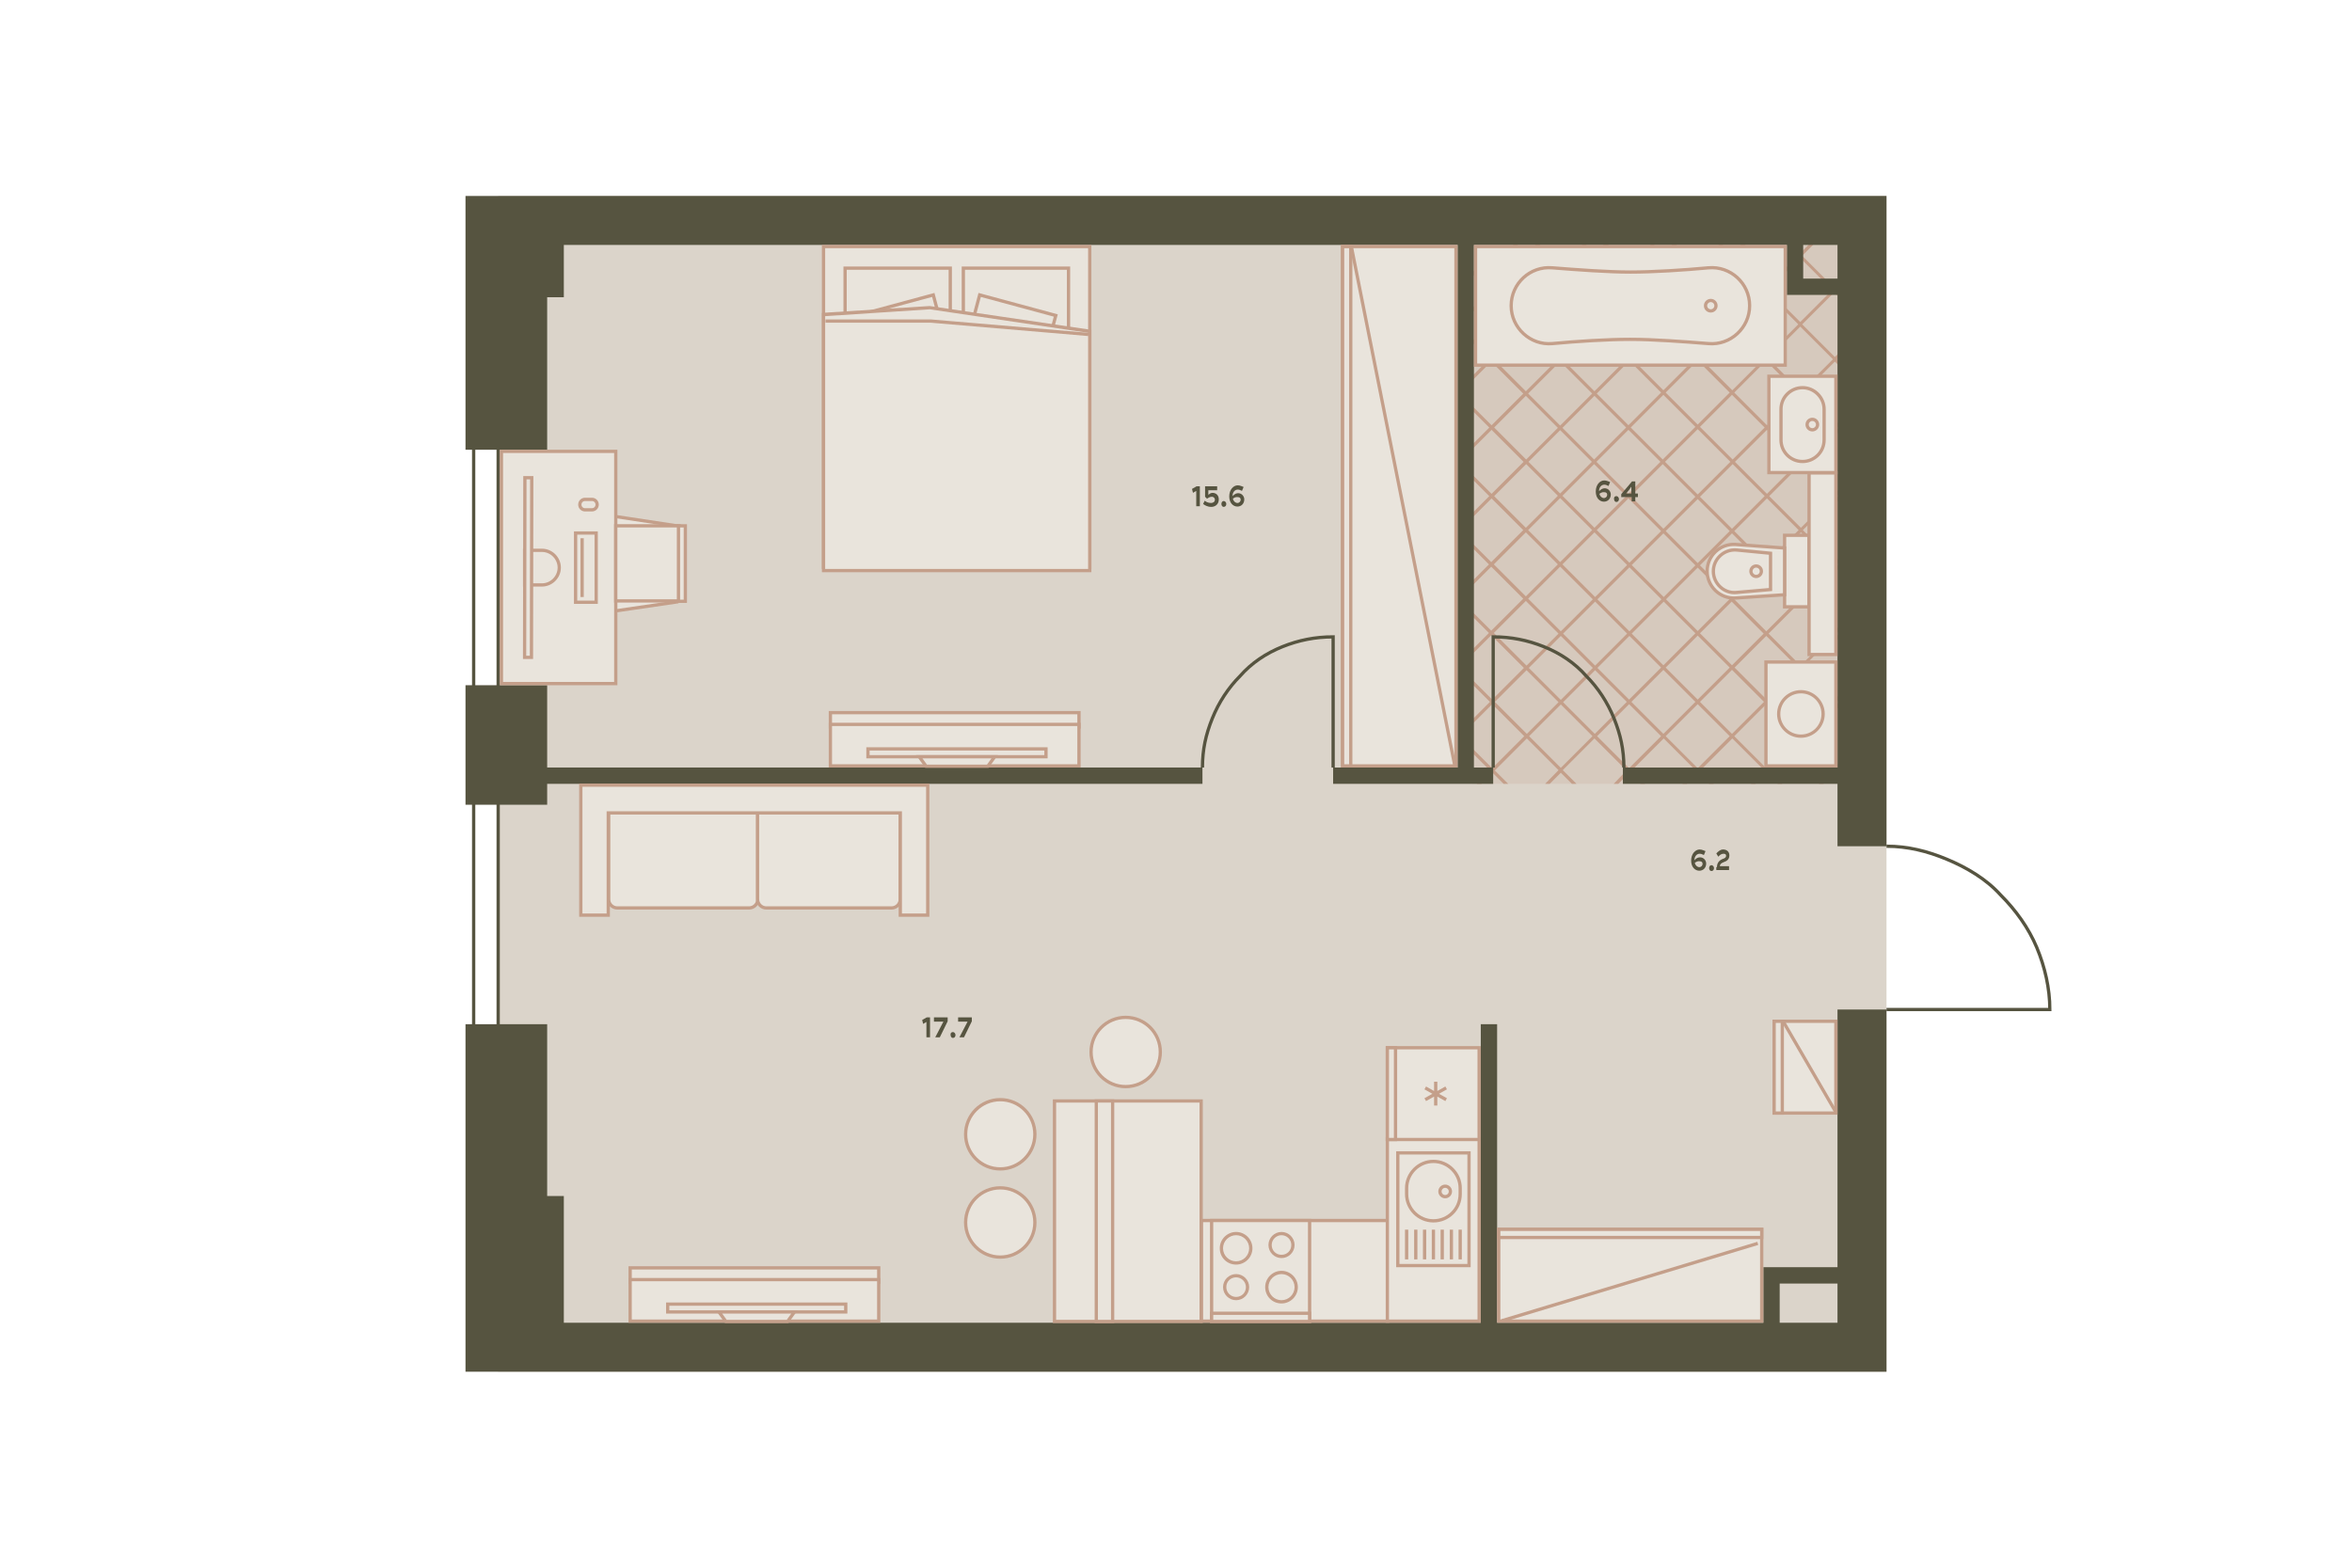 <?xml version="1.0" encoding="utf-8"?>
<!-- Generator: Adobe Illustrator 26.0.3, SVG Export Plug-In . SVG Version: 6.00 Build 0)  -->
<svg version="1.1" xmlns="http://www.w3.org/2000/svg" xmlns:xlink="http://www.w3.org/1999/xlink" x="0px" y="0px"
	 viewBox="0 0 720 480" style="enable-background:new 0 0 720 480;" xml:space="preserve">
<style type="text/css">
	.st0{fill:#DBD4CA;}
	.st1{opacity:0.3;}
	.st2{opacity:0.7;fill:#C49F8A;enable-background:new    ;}
	.st3{fill:#C49F8A;}
	.st4{fill:none;stroke:#565440;}
	.st5{fill:#565440;}
	.st6{fill:#E9E4DC;}
	.st7{fill:#E9E4DC;stroke:#C49F8A;}
	.st8{fill:#E9E4DC;stroke:#C49F8A;stroke-miterlimit:4;}
	.st9{fill:none;stroke:#C49F8A;}
	.st10{fill:#E9E4DC;stroke:#C49F8A;stroke-linejoin:round;}
	.st11{fill:#E9E4DC;stroke:#C49F8A;stroke-width:1;stroke-miterlimit:4;}
	.st12{opacity:0;}
	.st13{fill:none;}
</style>
<g id="_x31__x5F_2">
	<rect id="Floor" x="152.5" y="60" class="st0" width="425" height="360"/>
	<g id="Wet_Floor_1_">
		<g class="st1">
			<rect x="450.7" y="67.2" class="st2" width="117.6" height="172.8"/>
		</g>
		<path class="st3" d="M452.1,240h1.4l3.4-3.4l3.4,3.4h1.4l-4.1-4.1l9.8-9.8l9.7,9.7L473,240h1.4l3.4-3.4l3.4,3.4h1.4l-4.2-4.2
			l9.7-9.7l9.8,9.8L494,240h1.4l3.4-3.4l3.4,3.4h1.4l-4.1-4.1l9.8-9.8l9.8,9.8L515,240h1.4l3.4-3.4l3.4,3.4h1.4l-4.1-4.1l9.8-9.8
			l9.8,9.8L536,240h1.4l3.4-3.4l3.4,3.4h1.4l-4.1-4.1l9.8-9.8l9.7,9.7l-4.2,4.2h1.4l3.4-3.4l3.4,3.4h1.4l-4.2-4.2l5.9-5.9v-1.4
			l-6.6,6.6l-9.7-9.7l9.7-9.7l6.6,6.6v-1.4l-5.9-5.9l5.9-5.9v-1.4l-6.6,6.6l-9.8-9.8l9.8-9.8l6.6,6.6v-1.4l-5.9-5.9l5.9-5.9v-1.4
			l-6.6,6.6l-9.8-9.8l10-10l6.4,6.4v-1.4l-5.7-5.7l5.7-5.7v-1.4l-6.4,6.4l-9.8-9.8l9.8-9.8l6.4,6.4v-1.4l-5.7-5.7l5.7-5.7v-1.4
			l-6.4,6.4l-9.7-9.7l9.7-9.7l6.4,6.4v-1.4l-5.7-5.7l5.7-5.7v-1.4l-6.4,6.4l-9.8-9.8l9.8-9.8l6.4,6.4v-1.4l-5.7-5.7l5.7-5.7v-1.4
			l-6.4,6.4l-10-10l9.8-9.8l6.6,6.6v-1.4l-5.9-5.9l5.9-5.9v-1.4l-6.6,6.6l-9.8-9.8l9.7-9.7l6.7,6.7v-1.4l-6-6l0,0l-0.7-0.7l0,0l0,0
			l-0.7,0.7l0,0l-9.7,9.7l-9.7-9.7l0,0l-0.7-0.7l0,0l0,0l-0.7,0.7l0,0l-9.8,9.8l-9.8-9.8l0,0l-0.7-0.7l0,0l0,0l-0.7,0.7l0,0
			l-9.8,9.8l-9.8-9.8l0,0l-0.7-0.7l0,0l0,0l-0.7,0.7l0,0l-9.7,9.7l-9.7-9.7l0,0l-0.7-0.7l0,0l0,0l-0.7,0.7l0,0l-9.8,9.8l-9.8-9.8
			l0,0l-0.7-0.7l0,0l0,0l-0.7,0.7l0,0l-5.6,5.6v1.4l6.3-6.3l9.8,9.8l-10,10l-6.1-6.1v1.4l5.4,5.4l-5.4,5.4v1.4l6.1-6.1l9.7,9.7
			l-9.8,9.8l-6-6v1.4l5.3,5.3l-5.3,5.3v1.4l6-6l9.8,9.8l-9.7,9.7l-6.1-6.1v1.4l5.4,5.4l-5.4,5.4v1.4l6.1-6.1l9.8,9.8l-9.8,9.8
			l-6.1-6.1v1.4l5.4,5.4l-5.4,5.4v1.4l6.1-6.1l9.7,9.7l-9.8,9.8l-6-6v1.4l5.3,5.3l-5.3,5.3v1.4l6-6l9.8,9.8l-9.8,9.8l-6-6v1.4
			l5.3,5.3l-5.3,5.3v1.4l6-6l10,10l-9.7,9.7l-6.3-6.3v1.4l5.6,5.6l-5.6,5.6v1.4l6.3-6.3l9.8,9.8l-9.8,9.8l-6.3-6.3v1.4l5.6,5.6
			L452.1,240z M477.8,235.1l-9.7-9.7l9.7-9.7l9.7,9.7L477.8,235.1z M509.7,141.4l10-10l10,10l-10,10L509.7,141.4z M529.5,162.6
			l-9.8,9.8l-9.8-9.8l9.8-9.8L529.5,162.6z M519,152.1l-9.8,9.8l-10-10l9.8-9.8L519,152.1z M498.5,151.2l-9.8-9.8l9.8-9.8l9.8,9.8
			L498.5,151.2z M508.5,162.6l-9.7,9.7l-10-10l9.7-9.7L508.5,162.6z M508.6,183.5l-9.8,9.8l-9.8-9.8l9.8-9.8L508.6,183.5z
			 M499.5,173l9.7-9.7l9.8,9.8l-9.7,9.7L499.5,173z M519.7,173.8l9.7,9.7l-9.7,9.7l-9.7-9.7L519.7,173.8z M520.4,173.1l9.8-9.8
			l9.7,9.7l-9.8,9.8L520.4,173.1z M520.4,152.1l10-10l9.8,9.8l-10,10L520.4,152.1z M520.4,130.7l9.8-9.8l10,10l-9.8,9.8L520.4,130.7
			z M519.7,130l-9.8-9.8l9.8-9.8l9.8,9.8L519.7,130z M519,130.7l-10,10l-9.8-9.8l10-10L519,130.7z M498.5,130.2l-9.7-9.7l10-10
			l9.7,9.7L498.5,130.2z M497.8,130.9l-9.8,9.8l-9.7-9.7l9.8-9.8L497.8,130.9z M497.8,151.9l-9.7,9.7l-9.8-9.8l9.7-9.7L497.8,151.9z
			 M498.1,173l-9.8,9.8l-10-10l9.8-9.8L498.1,173z M498.1,194l-9.8,9.8l-9.8-9.8l9.8-9.8L498.1,194z M498.8,194.7l9.7,9.7l-9.8,9.8
			l-9.7-9.7L498.8,194.7z M499.5,194l9.8-9.8l9.7,9.7l-9.8,9.8L499.5,194z M519.7,194.6l9.8,9.8l-9.8,9.8l-9.8-9.8L519.7,194.6z
			 M520.4,193.9l9.7-9.7l9.8,9.8l-9.7,9.7L520.4,193.9z M540.7,194.7l9.8,9.8l-9.7,9.7l-9.8-9.8L540.7,194.7z M530.9,183.5l9.8-9.8
			l9.8,9.8l-9.8,9.8L530.9,183.5z M530.9,162.6l10-10l9.7,9.7l-10,10L530.9,162.6z M531.1,141.4l9.8-9.8l9.8,9.8l-9.8,9.8
			L531.1,141.4z M530.9,120.2l9.7-9.7l10,10l-9.7,9.7L530.9,120.2z M530.9,99.3l9.8-9.8l9.8,9.8l-9.8,9.8L530.9,99.3z M540,109.8
			l-9.7,9.7l-9.8-9.8l9.7-9.7L540,109.8z M519.7,109l-9.7-9.7l9.7-9.7l9.7,9.7L519.7,109z M519,109.7l-9.8,9.8l-9.7-9.7l9.8-9.8
			L519,109.7z M498.8,109.1l-9.8-9.8l9.8-9.8l9.8,9.8L498.8,109.1z M498.1,109.8l-10,10l-9.8-9.8l10-10L498.1,109.8z M477.6,109.3
			l-9.8-9.8l10-10l9.8,9.8L477.6,109.3z M487.4,120.5l-9.8,9.8l-9.8-9.8l9.8-9.8L487.4,120.5z M487.3,141.4l-9.7,9.7l-9.7-9.7
			l9.7-9.7L487.3,141.4z M487.4,162.3l-9.8,9.8l-9.8-9.8l9.8-9.8L487.4,162.3z M487.6,183.5l-9.8,9.8l-10-10l9.8-9.8L487.6,183.5z
			 M487.6,204.5l-9.8,9.8l-9.8-9.8l9.8-9.8L487.6,204.5z M478.5,215l9.8-9.8l9.7,9.7l-9.8,9.8L478.5,215z M498.7,235.2l-9.8-9.8
			l9.8-9.8l9.8,9.8L498.7,235.2z M499.4,214.9l9.8-9.8l9.8,9.8l-9.8,9.8L499.4,214.9z M519.7,235.2l-9.8-9.8l9.8-9.8l9.8,9.8
			L519.7,235.2z M520.4,214.9l9.8-9.8l9.8,9.8l-9.8,9.8L520.4,214.9z M540.7,235.2l-9.8-9.8l9.8-9.8l9.8,9.8L540.7,235.2z M561,215
			l-9.7,9.7l-9.8-9.8l9.7-9.7L561,215z M561,194l-9.8,9.8l-9.8-9.8l9.8-9.8L561,194z M561.1,172.8l-10,10l-9.8-9.8l10-10
			L561.1,172.8z M561.1,151.8l-9.8,9.8l-9.7-9.7l9.8-9.8L561.1,151.8z M561.1,131l-9.7,9.7l-9.8-9.8l9.7-9.7L561.1,131z M561.1,110
			l-9.8,9.8l-10-10l9.8-9.8L561.1,110z M560.9,88.8l-9.8,9.8l-9.8-9.8l9.8-9.8L560.9,88.8z M540.7,68.6l9.7,9.7l-9.8,9.8l-9.7-9.7
			L540.7,68.6z M540,88.8l-9.8,9.8l-9.7-9.7l9.8-9.8L540,88.8z M519.7,68.6l9.8,9.8l-9.8,9.8l-9.8-9.8L519.7,68.6z M519,88.9
			l-9.7,9.7l-9.8-9.8l9.7-9.7L519,88.9z M498.8,68.6l9.8,9.8l-9.7,9.7l-9.8-9.8L498.8,68.6z M498.1,88.8l-9.8,9.8l-9.8-9.8l9.8-9.8
			L498.1,88.8z M477.9,68.6l9.7,9.7l-9.8,9.8l-9.7-9.7L477.9,68.6z M457.4,89.1l10-10l9.7,9.7l-10,10L457.4,89.1z M457.3,110
			l9.8-9.8l9.8,9.8l-9.8,9.8L457.3,110z M457.4,130.9l9.7-9.7l9.8,9.8l-9.7,9.7L457.4,130.9z M457.4,151.9l9.8-9.8l9.7,9.7l-9.8,9.8
			L457.4,151.9z M457.3,172.8l9.8-9.8l9.8,9.8l-9.8,9.8L457.3,172.8z M457.3,193.8l9.8-9.8l10,10l-9.8,9.8L457.3,193.8z
			 M457.6,214.9l9.7-9.7l9.8,9.8l-9.7,9.7L457.6,214.9z"/>
	</g>
	<path id="Windows_1_" class="st4" d="M145,65h7.5v252.5H145V65z"/>
	<g id="Walls">
		<polygon class="st5" points="167.5,240 368.1,240 368.1,235 167.5,235 167.5,209.8 142.5,209.8 142.5,246.4 167.5,246.4 		"/>
		<path class="st5" d="M562.5,388h-17.7h-5v5v12h-81.5v-91.4h-5V405H172.6v-38.8h-5.1v-52.6h-25v52.6V377v43h18.8h11.3h404.9v-15
			v-95.9h-15V388z M544.8,405v-12h17.7v12H544.8z"/>
		<path class="st5" d="M142.5,60v15v8v8v46.7h25V91h5.1V75h273.6v160h-38.1v5h38.1h5h5.9v-5h-5.9V75H547v15.3h2.2h2.8h10.5V235
			h-65.7v5h65.7v19.1h15V75V60H142.5z M562.5,85.3H552V75h10.5V85.3z"/>
	</g>
	<path id="Doors_1_" class="st4" d="M368.1,235c0-5.5,1-10,3-15s5-9.5,8.5-13c3.5-4,8-7,13-9s10-3,15.5-3v40 M497.1,235
		c0-5.5-1-10-3-15s-5-9.5-8.5-13c-3.5-4-8-7-13-9s-10-3-15.5-3v40 M577.5,259.1c6.5,0,12.5,1.5,18.5,4s12,6,16.5,11
		c4.5,4.5,8.5,10,11,16s4,12.5,4,19h-50"/>
	<g id="Furniture_2_">
		<g>
			<rect x="541.6" y="115.2" class="st6" width="20.5" height="29.5"/>
			<path class="st3" d="M561.5,115.7v28.5H542v-28.5H561.5 M562.5,114.7H541v30.5h21.5V114.7L562.5,114.7z"/>
		</g>
		<g>
			<g>
				<rect x="192.9" y="388.2" class="st6" width="76.1" height="4.4"/>
				<path class="st3" d="M268.5,388.7v3.4h-75.1v-3.4H268.5 M269.5,387.7h-77.1v5.4h77.1V387.7L269.5,387.7z"/>
			</g>
			<g>
				<rect x="192.9" y="391.8" class="st6" width="76.1" height="12.7"/>
				<path class="st3" d="M268.5,392.3V404h-75.1v-11.7H268.5 M269.5,391.3h-77.1V405h77.1V391.3L269.5,391.3z"/>
			</g>
			<rect x="204.4" y="399.3" class="st7" width="54.5" height="2.4"/>
			<path class="st7" d="M220.1,401.7h23.1l-2.1,2.9h-18.9L220.1,401.7z"/>
		</g>
		<g>
			<g>
				<rect x="254.2" y="218.2" class="st6" width="76.1" height="4.4"/>
				<path class="st3" d="M329.8,218.7v3.4h-75.1v-3.4H329.8 M330.8,217.7h-77.1v5.4h77.1V217.7L330.8,217.7z"/>
			</g>
			<g>
				<rect x="254.2" y="221.8" class="st6" width="76.1" height="12.7"/>
				<path class="st3" d="M329.8,222.3V234h-75.1v-11.7H329.8 M330.8,221.3h-77.1V235h77.1V221.3L330.8,221.3z"/>
			</g>
			<rect x="265.7" y="229.3" class="st7" width="54.5" height="2.4"/>
			<path class="st7" d="M281.4,231.7h23.1l-2.1,2.9h-18.9L281.4,231.7z"/>
		</g>
		<g>
			<g>
				<rect x="252.1" y="75.5" class="st6" width="81.5" height="98.2"/>
				<path class="st3" d="M252.6,76h80.5v97.2h-80.5V76 M251.6,75v99.2h82.5V75H251.6L251.6,75z"/>
			</g>
			<rect x="294.9" y="82.1" class="st7" width="32.2" height="24.5"/>
			<rect x="258.7" y="82.1" class="st7" width="32.2" height="24.5"/>
			<polygon class="st8" points="323.2,96.6 299.9,90.3 293.6,114 316.9,120.3 			"/>
			<polygon class="st8" points="292,114 285.7,90.3 262.4,96.6 268.7,120.3 			"/>
			<g>
				<polygon class="st6" points="252.1,174.7 252.1,96.2 284.6,94.2 333.6,101.4 333.6,174.7 				"/>
				<path class="st3" d="M284.6,94.7l48.5,7.2v72.3h-80.5V97.4v-0.6L284.6,94.7 M284.6,93.7l-33,2.1v1.6v77.8h82.5v-73.6V101
					L284.6,93.7L284.6,93.7z"/>
			</g>
			<polyline class="st9" points="252.7,98.3 284.9,98.3 333.2,102.4 			"/>
		</g>
		<g>
			<rect x="322.8" y="337.1" class="st7" width="44.9" height="67.5"/>
			<rect x="335.6" y="337.1" class="st7" width="5" height="67.5"/>
		</g>
		<circle class="st7" cx="306.2" cy="347.3" r="10.6"/>
		<circle class="st7" cx="306.2" cy="374.3" r="10.6"/>
		<circle class="st7" cx="344.6" cy="322.1" r="10.6"/>
		<g id="Toilet_2_">
			<g id="Rectangle_21_2_">
				<rect x="546.3" y="163.9" class="st6" width="7.5" height="21.9"/>
				<path class="st3" d="M553.3,164.4v20.9h-6.5v-20.9H553.3 M554.3,163.4h-8.5v22.9h8.5V163.4L554.3,163.4z"/>
			</g>
			<path id="Rectangle_19_x5F_2_2_" class="st7" d="M531.3,166.7c-4.7-0.3-8.7,3.4-8.7,8.2l0,0c0,4.7,4,8.5,8.7,8.2l15-1v-14.3
				L531.3,166.7z"/>
			<path id="Rectangle_18_x5F_13_2_" class="st7" d="M531.6,168.4c-3.8-0.3-7.1,2.7-7.1,6.5l0,0c0,3.8,3.3,6.9,7.1,6.5l10.4-0.9
				v-11.1L531.6,168.4z"/>
			<ellipse id="Ellipse_6_x5F_2_2_" class="st7" cx="537.6" cy="174.9" rx="1.6" ry="1.6"/>
		</g>
		<g>
			<path class="st7" d="M232,275.3c0,1.5-1.2,2.7-2.7,2.7H189c-1.5,0-2.7-1.2-2.7-2.7v-26.5H232V275.3z"/>
			<path class="st7" d="M275.6,275.3c0,1.5-1.2,2.7-2.7,2.7h-38.3c-1.5,0-2.7-1.2-2.7-2.7v-26.5h43.7V275.3z"/>
			<polygon class="st7" points="275.6,280.2 275.6,248.9 230.9,248.9 186.2,248.9 186.2,280.2 177.8,280.2 177.8,240.4 284,240.4 
				284,280.2 			"/>
		</g>
		<g>
			<rect x="367.7" y="373.7" class="st6" width="57" height="30.8"/>
			<path class="st3" d="M424.3,374.2V404h-56v-29.8H424.3 M425.3,373.2h-58V405h58V373.2L425.3,373.2z"/>
		</g>
		<g id="Stove">
			<g id="Rectangle_25">
				<rect x="370.9" y="373.7" class="st6" width="30" height="30.8"/>
				<path class="st3" d="M400.4,374.2V404h-29v-29.8H400.4 M401.4,373.2h-31V405h31V373.2L401.4,373.2z"/>
			</g>
			<g id="Rectangle_28_x5F_3">
				<rect x="370.9" y="402.1" class="st6" width="30" height="2.5"/>
				<path class="st3" d="M400.4,402.6v1.5h-29v-1.5H400.4 M401.4,401.6h-31v3.5h31V401.6L401.4,401.6z"/>
			</g>
			<g id="Ellipse_7_x5F_4">
				<circle class="st6" cx="378.4" cy="394.1" r="3.5"/>
				<path class="st3" d="M378.4,391.1c1.6,0,3,1.3,3,3s-1.3,3-3,3c-1.6,0-3-1.3-3-3S376.7,391.1,378.4,391.1 M378.4,390.1
					c-2.2,0-4,1.8-4,4s1.8,4,4,4s4-1.8,4-4S380.6,390.1,378.4,390.1L378.4,390.1z"/>
			</g>
			<g id="Ellipse_9">
				<path class="st6" d="M378.4,386.6c-2.5,0-4.5-2-4.5-4.5s2-4.5,4.5-4.5s4.5,2,4.5,4.5S380.8,386.6,378.4,386.6z"/>
				<path class="st3" d="M378.4,378.2c2.2,0,4,1.8,4,4s-1.8,4-4,4s-4-1.8-4-4S376.2,378.2,378.4,378.2 M378.4,377.2
					c-2.7,0-5,2.2-5,5s2.2,5,5,5c2.7,0,5-2.2,5-5S381.1,377.2,378.4,377.2L378.4,377.2z"/>
			</g>
			<g id="Ellipse_10">
				<path class="st6" d="M392.3,398.6c-2.5,0-4.5-2-4.5-4.5s2-4.5,4.5-4.5s4.5,2,4.5,4.5C396.8,396.5,394.8,398.6,392.3,398.6z"/>
				<path class="st3" d="M392.3,390.1c2.2,0,4,1.8,4,4s-1.8,4-4,4s-4-1.8-4-4S390.1,390.1,392.3,390.1 M392.3,389.1
					c-2.7,0-5,2.2-5,5s2.2,5,5,5c2.7,0,5-2.2,5-5S395,389.1,392.3,389.1L392.3,389.1z"/>
			</g>
			<g id="Ellipse_8">
				<path class="st6" d="M392.3,384.6c-1.9,0-3.5-1.6-3.5-3.5s1.6-3.5,3.5-3.5s3.5,1.6,3.5,3.5S394.2,384.6,392.3,384.6z"/>
				<path class="st3" d="M392.3,378.2c1.6,0,3,1.3,3,3s-1.3,3-3,3s-3-1.3-3-3S390.7,378.2,392.3,378.2 M392.3,377.2
					c-2.2,0-4,1.8-4,4s1.8,4,4,4s4-1.8,4-4S394.5,377.2,392.3,377.2L392.3,377.2z"/>
			</g>
		</g>
		<g id="Rectangle_24_1_">
			<rect x="424.8" y="348.7" class="st6" width="28.1" height="55.8"/>
			<path class="st3" d="M452.3,349.2V404h-27.1v-54.8H452.3 M453.3,348.2h-29.1V405h29.1V348.2L453.3,348.2z"/>
		</g>
		<g id="Rectangle_27">
			<rect x="424.8" y="320.8" class="st6" width="28.1" height="28.1"/>
			<path class="st3" d="M452.3,321.3v27.1h-27.1v-27.1H452.3 M453.3,320.3h-29.1v29.1h29.1V320.3L453.3,320.3z"/>
		</g>
		<g id="Sink_3_1_">
			<rect id="Rectangle_28_x5F_2_1_" x="427.9" y="353" class="st7" width="21.8" height="34.5"/>
			<path id="Rectangle_29_x5F_2_1_" class="st7" d="M438.8,373.8L438.8,373.8c-4.5,0-8.2-3.7-8.2-8.2v-1.8c0-4.5,3.7-8.2,8.2-8.2
				l0,0c4.5,0,8.2,3.7,8.2,8.2v1.8C447,370.2,443.3,373.8,438.8,373.8z"/>
			<ellipse id="Ellipse_7_x5F_3_1_" class="st7" cx="442.4" cy="364.8" rx="1.6" ry="1.6"/>
			<path id="Vector_2_1_" class="st9" d="M447,385.6v-9.1 M444.3,385.6v-9.1 M441.5,385.6v-9.1 M438.8,385.6v-9.1 M436.1,385.6v-9.1
				 M433.4,385.6v-9.1 M430.6,385.6v-9.1"/>
		</g>
		<path id="Vector_3" class="st9" d="M439.5,338.5v-7.3 M436.3,336.7l6.4-3.6 M442.7,336.7l-6.4-3.6"/>
		<g id="Rectangle_28_x5F_3_1_">
			<rect x="424.8" y="320.8" class="st6" width="2.5" height="28.1"/>
			<path class="st3" d="M426.7,321.3v27.1h-1.5v-27.1H426.7 M427.7,320.3h-3.5v29.1h3.5V320.3L427.7,320.3z"/>
		</g>
		<g id="Rectangle_27_1_">
			<rect x="543.2" y="312.7" class="st6" width="18.9" height="28.1"/>
			<path class="st3" d="M561.5,313.2v27.1h-17.9v-27.1H561.5 M562.5,312.2h-19.9v29.1h19.9V312.2L562.5,312.2z"/>
		</g>
		<g id="Rectangle_28_x5F_3_3_">
			<rect x="543.2" y="312.7" class="st6" width="2.5" height="28.1"/>
			<path class="st3" d="M545.1,313.2v27.1h-1.5v-27.1H545.1 M546.1,312.2h-3.5v29.1h3.5V312.2L546.1,312.2z"/>
		</g>
		<g>
			<line class="st9" x1="545.9" y1="312.8" x2="562.1" y2="340.7"/>
		</g>
		<g id="Rectangle_27_3_">
			<rect x="458.8" y="376.4" class="st6" width="80.5" height="28.1"/>
			<path class="st3" d="M538.8,376.9V404h-79.5v-27.1H538.8 M539.8,375.9h-81.5V405h81.5V375.9L539.8,375.9z"/>
		</g>
		<g id="Rectangle_28_x5F_3_5_">
			<rect x="458.8" y="376.4" class="st6" width="80.5" height="2.5"/>
			<path class="st3" d="M538.8,376.9v1.5h-79.5v-1.5H538.8 M539.8,375.9h-81.5v3.5h81.5V375.9L539.8,375.9z"/>
		</g>
		<g>
			<line class="st9" x1="538.1" y1="380.7" x2="459.7" y2="404.4"/>
		</g>
		<g>
			<g>
				<rect x="451.7" y="75.5" class="st6" width="94.8" height="36.3"/>
				<path class="st3" d="M546,76v35.3h-93.8V76H546 M547,75h-95.8v37.3H547V75L547,75z"/>
			</g>
			<g>
				<g>
					<path class="st10" d="M535.6,93.6c0-6.9-5.9-12.2-12.6-11.6c-7.5,0.7-16.9,1.3-23.9,1.3c-6.9,0-16.3-0.7-23.9-1.3
						c-6.8-0.6-12.6,4.8-12.6,11.6c0,6.8,5.9,12.2,12.6,11.6c7.5-0.7,16.9-1.3,23.9-1.3c6.9,0,16.3,0.7,23.9,1.3
						C529.7,105.8,535.6,100.4,535.6,93.6z"/>
					<ellipse class="st10" cx="523.7" cy="93.6" rx="1.6" ry="1.6"/>
				</g>
			</g>
		</g>
		<g>
			<rect x="553.8" y="144.8" class="st6" width="8.2" height="55.6"/>
			<path class="st3" d="M561.5,145.3v54.6h-7.2v-54.6L561.5,145.3 M562.5,144.3h-9.2v56.6h9.2V144.3L562.5,144.3z"/>
		</g>
		<g id="Sink_2">
			<path id="Rectangle_19_x5F_5" class="st7" d="M551.8,118.7L551.8,118.7c-3.6,0-6.6,2.9-6.6,6.6v9.4c0,3.6,2.9,6.6,6.6,6.6l0,0
				c3.6,0,6.6-2.9,6.6-6.6v-9.4C558.4,121.7,555.4,118.7,551.8,118.7z"/>
			<circle id="Ellipse_7_x5F_2" class="st7" cx="554.8" cy="130" r="1.6"/>
		</g>
		<g>
			<g>
				<rect x="540.6" y="202.7" class="st6" width="21.4" height="31.8"/>
				<path class="st3" d="M561.5,203.2V234h-20.4v-30.8H561.5 M562.5,202.2h-22.4V235h22.4V202.2L562.5,202.2z"/>
			</g>
			<g>
				<path class="st6" d="M551.3,225.4c-3.8,0-6.8-3.1-6.8-6.8s3.1-6.8,6.8-6.8c3.8,0,6.8,3.1,6.8,6.8S555.1,225.4,551.3,225.4z"/>
				<path class="st3" d="M551.3,212.3c3.5,0,6.3,2.8,6.3,6.3s-2.8,6.3-6.3,6.3s-6.3-2.8-6.3-6.3S547.8,212.3,551.3,212.3
					 M551.3,211.3c-4,0-7.3,3.3-7.3,7.3s3.3,7.3,7.3,7.3s7.3-3.3,7.3-7.3S555.3,211.3,551.3,211.3L551.3,211.3z"/>
			</g>
		</g>
		<g id="Rectangle_27_2_">
			<rect x="411" y="75.5" class="st6" width="34.7" height="159"/>
			<path class="st3" d="M445.2,76v158h-33.7V76H445.2 M446.2,75h-35.7v160h35.7V75L446.2,75z"/>
		</g>
		<g id="Rectangle_28_x5F_3_7_">
			<rect x="411" y="75.5" class="st6" width="2.5" height="159"/>
			<path class="st3" d="M413,76v158h-1.5V76H413 M414,75h-3.5v160h3.5V75L414,75z"/>
		</g>
		<g>
			<line class="st9" x1="413.7" y1="75.6" x2="445.3" y2="234.2"/>
		</g>
		<g>
			<path class="st7" d="M207.2,161v23.3l-21.2,3.1l0.1-29.6L207.2,161z"/>
			<g>
				<rect x="153.5" y="138.2" class="st6" width="35" height="71.1"/>
				<path class="st3" d="M188,138.7v70.1h-34v-70.1L188,138.7 M189,137.7h-36v72.1h36V137.7L189,137.7z"/>
			</g>
			<path class="st9" d="M178.2,164.8v18 M182.5,163.2v21.2h-6.3v-21.2H182.5z"/>
			<path class="st7" d="M182.8,154.5L182.8,154.5c0,0.9-0.7,1.6-1.6,1.6h-2.1c-0.9,0-1.6-0.7-1.6-1.6l0,0c0-0.9,0.7-1.6,1.6-1.6h2.1
				C182.1,152.9,182.8,153.6,182.8,154.5z"/>
			<path class="st7" d="M165.9,168.5c2.9,0,5.3,2.4,5.3,5.3c0,2.9-2.4,5.3-5.3,5.3h-5.3v-10.6H165.9z"/>
			
				<rect x="134.2" y="172.8" transform="matrix(1.695896e-03 -1 1 1.695896e-03 -12.438 335.177)" class="st11" width="55" height="2.1"/>
			<g>
				<rect x="188.5" y="161" class="st6" width="19.4" height="23"/>
				<path class="st3" d="M207.5,161.5v22H189v-22H207.5 M208.5,160.5H188v24h20.4v-24H208.5z"/>
			</g>
			<g>
				<rect x="207.7" y="161" class="st6" width="2.1" height="23.1"/>
				<path class="st3" d="M209.3,161.5v22.1h-1.1v-22.1H209.3 M210.3,160.5h-3.1v24.1h3.1V160.5L210.3,160.5z"/>
			</g>
		</g>
	</g>
	<g id="street_anchors" class="st12">
		<rect id="street_x5F_anchor_x5F_01" x="102.3" y="235" class="st13" width="10" height="10"/>
	</g>
</g>
<g id="комнаты">
	<g>
		<g>
			<path class="st5" d="M521.6,261.8c-0.4-0.2-0.8-0.4-1.3-0.4c-0.8,0-1.6,0.7-1.6,2c0.4-0.5,1-0.9,1.7-0.9c1.2,0,1.9,1,1.9,1.9
				c0,1.3-0.9,2.2-2.1,2.2c-1.3,0-2.5-1.1-2.5-3.1c0-2.1,1.3-3.4,2.6-3.4c0.8,0,1.4,0.4,1.8,0.5L521.6,261.8z M518.8,264.2
				c0.2,0.8,0.8,1.3,1.4,1.3c0.6,0,1-0.5,1-1c0-0.4-0.2-0.8-0.9-0.8C519.7,263.6,519.2,263.9,518.8,264.2z"/>
			<path class="st5" d="M523.9,264.9c0.4,0,0.8,0.4,0.8,0.9c0,0.5-0.3,0.9-0.8,0.9c-0.4,0-0.7-0.4-0.7-0.9
				C523.2,265.3,523.5,264.9,523.9,264.9z"/>
			<path class="st5" d="M525.6,265.5c0-1.5,0.9-2.2,2-2.6c0.3-0.1,0.8-0.3,0.8-0.9c0-0.5-0.4-0.6-0.8-0.6c-0.7,0-1.1,0.4-1.6,0.9
				l-0.6-1c0.6-0.6,1.2-1.2,2.1-1.2c0.9,0,1.9,0.5,1.9,1.8c0,1.4-1,1.8-1.8,2.1c-0.7,0.3-1.1,0.6-1.1,1.1v0.1h2.8v1.2h-3.9V265.5z"
				/>
		</g>
	</g>
	<g>
		<g>
			<path class="st5" d="M364.9,149.7l1.4-0.8h1v6.1h-1.1v-4.7l-1,0.6L364.9,149.7z"/>
			<path class="st5" d="M368.3,154.3l0.5-1c0.3,0.3,1,0.7,1.9,0.7c0.6,0,1.2-0.3,1.2-1c0-0.6-0.5-0.9-0.9-0.9
				c-0.6,0-1.1,0.3-1.5,0.6l-0.6-0.6v-3.2h3.7v1.2h-2.7v1.4c0.4-0.3,0.7-0.6,1.3-0.6c0.9,0,1.9,0.6,1.9,2c0,1.6-1.2,2.3-2.3,2.3
				C369.5,155.2,368.7,154.6,368.3,154.3z"/>
			<path class="st5" d="M374.6,153.4c0.4,0,0.8,0.4,0.8,0.9c0,0.5-0.3,0.9-0.8,0.9c-0.4,0-0.7-0.4-0.7-0.9
				C373.9,153.8,374.2,153.4,374.6,153.4z"/>
			<path class="st5" d="M380.2,150.3c-0.4-0.2-0.8-0.4-1.3-0.4c-0.8,0-1.6,0.7-1.6,2c0.4-0.4,1-0.9,1.7-0.9c1.2,0,1.9,1,1.9,1.9
				c0,1.3-0.9,2.2-2.1,2.2c-1.3,0-2.5-1.1-2.5-3.1c0-2.1,1.3-3.4,2.6-3.4c0.8,0,1.4,0.4,1.8,0.5L380.2,150.3z M377.4,152.7
				c0.2,0.8,0.8,1.3,1.4,1.3c0.6,0,1-0.5,1-1c0-0.4-0.2-0.8-0.9-0.8C378.3,152.1,377.8,152.4,377.4,152.7z"/>
		</g>
	</g>
	<g>
		<g>
			<path class="st5" d="M492.4,148.8c-0.4-0.2-0.8-0.4-1.3-0.4c-0.8,0-1.6,0.7-1.6,2c0.4-0.4,1-0.9,1.7-0.9c1.2,0,1.9,1,1.9,1.9
				c0,1.3-0.9,2.2-2.1,2.2c-1.3,0-2.5-1.1-2.5-3.1c0-2.1,1.3-3.4,2.6-3.4c0.8,0,1.4,0.4,1.8,0.5L492.4,148.8z M489.6,151.2
				c0.2,0.8,0.8,1.3,1.4,1.3c0.6,0,1-0.5,1-1c0-0.4-0.2-0.8-0.9-0.8C490.6,150.6,490,150.9,489.6,151.2z"/>
			<path class="st5" d="M494.8,151.9c0.4,0,0.8,0.4,0.8,0.9c0,0.5-0.3,0.9-0.8,0.9c-0.4,0-0.7-0.4-0.7-0.9
				C494,152.3,494.3,151.9,494.8,151.9z"/>
			<path class="st5" d="M501.4,152.2h-0.8v1.3h-1.1v-1.3h-3.2v-0.9l3.3-3.9h1v3.7h0.8V152.2z M497.8,151.1h1.6v-2h-0.1
				C498.9,149.8,498.3,150.5,497.8,151.1L497.8,151.1z"/>
		</g>
	</g>
	<g>
		<g>
			<path class="st5" d="M282.3,312.3l1.4-0.8h1v6.1h-1.1v-4.7l-1,0.6L282.3,312.3z"/>
			<path class="st5" d="M285.9,311.5h4.2v1.2l-2.4,4.9h-1.4l2.5-4.8h-2.9V311.5z"/>
			<path class="st5" d="M291.7,316c0.4,0,0.8,0.4,0.8,0.9c0,0.5-0.3,0.9-0.8,0.9c-0.4,0-0.7-0.4-0.7-0.9
				C290.9,316.4,291.2,316,291.7,316z"/>
			<path class="st5" d="M293.3,311.5h4.2v1.2l-2.4,4.9h-1.4l2.5-4.8h-2.9V311.5z"/>
		</g>
	</g>
</g>
</svg>
